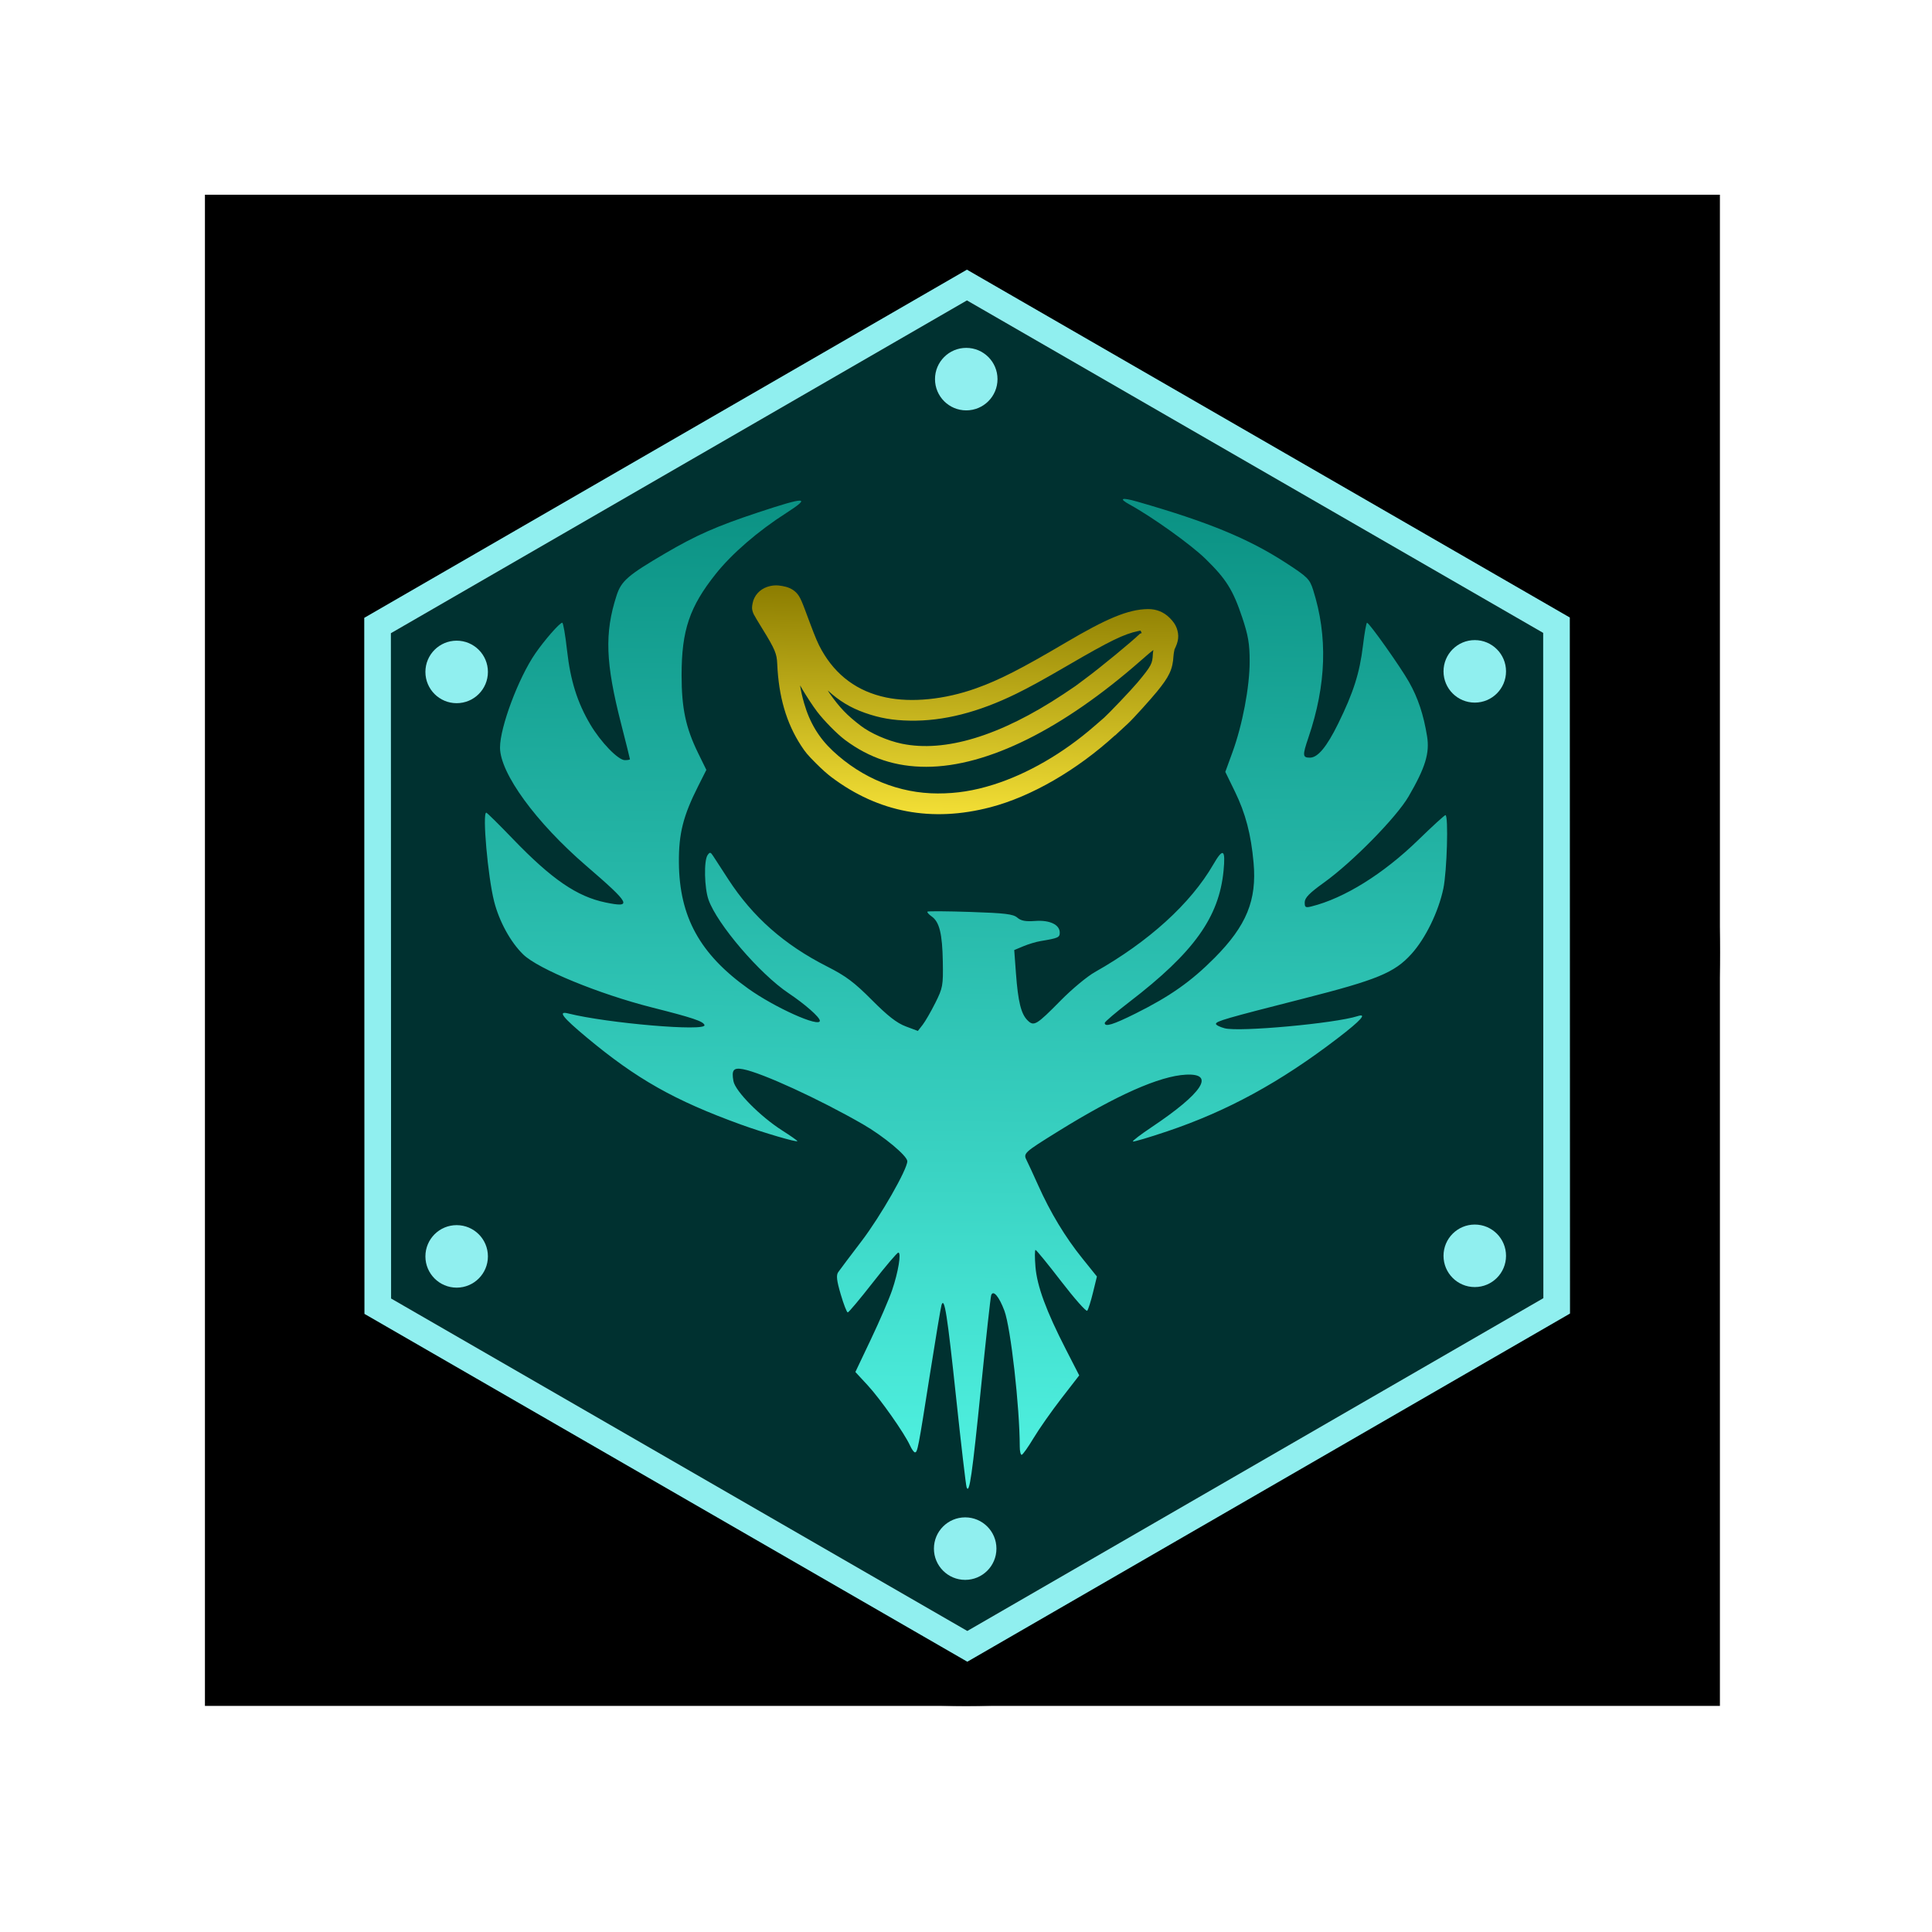 <?xml version="1.0" encoding="UTF-8" standalone="no"?>
<!-- Created with Inkscape (http://www.inkscape.org/) -->

<svg
   xmlns:dc="http://purl.org/dc/elements/1.1/"
   xmlns:cc="http://creativecommons.org/ns#"
   xmlns:rdf="http://www.w3.org/1999/02/22-rdf-syntax-ns#"
   xmlns:svg="http://www.w3.org/2000/svg"
   xmlns="http://www.w3.org/2000/svg"
   xmlns:xlink="http://www.w3.org/1999/xlink"
   xmlns:sodipodi="http://sodipodi.sourceforge.net/DTD/sodipodi-0.dtd"
   xmlns:inkscape="http://www.inkscape.org/namespaces/inkscape"
   width="507.555"
   height="507.551"
   id="svg4219"
   version="1.1"
   inkscape:version="0.91pre2 r"
   viewBox="0 0 507.555 507.551"
   sodipodi:docname="phoenix.svg">
  <defs
     id="defs4221">
    <filter
       inkscape:collect="always"
       id="filter3932">
      <feGaussianBlur
         inkscape:collect="always"
         stdDeviation="9.92"
         id="feGaussianBlur3934" />
    </filter>
    <linearGradient
       inkscape:collect="always"
       xlink:href="#linearGradient3916"
       id="linearGradient3995"
       gradientUnits="userSpaceOnUse"
       x1="416.435"
       y1="816.507"
       x2="419.934"
       y2="559.364"
       gradientTransform="translate(-202.031,-457.599)" />
    <linearGradient
       id="linearGradient3916">
      <stop
         style="stop-color:#50f2e1;stop-opacity:1;"
         offset="0"
         id="stop3918" />
      <stop
         style="stop-color:#0b9284;stop-opacity:1;"
         offset="1"
         id="stop3920" />
    </linearGradient>
    <linearGradient
       inkscape:collect="always"
       xlink:href="#linearGradient3989"
       id="linearGradient3987"
       x1="424.477"
       y1="640.681"
       x2="425.727"
       y2="581.396"
       gradientUnits="userSpaceOnUse"
       gradientTransform="translate(-202.031,-457.599)" />
    <linearGradient
       id="linearGradient3989">
      <stop
         id="stop3991"
         offset="0"
         style="stop-color:#f2de35;stop-opacity:1;" />
      <stop
         id="stop3993"
         offset="1"
         style="stop-color:#8b7c00;stop-opacity:1;" />
    </linearGradient>
  </defs>
  <sodipodi:namedview
     id="base"
     pagecolor="#ffffff"
     bordercolor="#666666"
     borderopacity="1.0"
     inkscape:pageopacity="0.0"
     inkscape:pageshadow="2"
     inkscape:zoom="0.7"
     inkscape:cx="26.301659"
     inkscape:cy="100.10239"
     inkscape:document-units="px"
     inkscape:current-layer="layer1"
     showgrid="false"
     fit-margin-top="0"
     fit-margin-left="0"
     fit-margin-right="0"
     fit-margin-bottom="0"
     inkscape:window-width="1920"
     inkscape:window-height="1054"
     inkscape:window-x="1920"
     inkscape:window-y="0"
     inkscape:window-maximized="1" />
  <g
     inkscape:label="Layer 1"
     inkscape:groupmode="layer"
     id="layer1"
     transform="translate(-64.794,-96.444)">
    <g
       transform="translate(102.775,127.2)"
       id="g4867">
      <circle
         r="193"
         cy="610.362"
         cx="611"
         inkscape:export-ydpi="299"
         inkscape:export-xdpi="299"
         inkscape:export-filename="helios-badge.png"
         transform="translate(-395.144,-390.937)"
         id="path4493"
         style="fill:#000000;stroke:#000000;stroke-width:10;stroke-linecap:round;stroke-linejoin:miter;stroke-miterlimit:4;stroke-dasharray:none;stroke-dashoffset:0;stroke-opacity:1"
         d="m 804,610.362 a 193,193 0 0 1 -193,193 193,193 0 0 1 -193,-193 193,193 0 0 1 193,-193 193,193 0 0 1 193,193 z" />
      <rect
         inkscape:export-ydpi="120"
         inkscape:export-xdpi="120"
         inkscape:export-filename="phoenix-badge-square.png"
         y="20.401"
         x="15.856"
         height="397"
         width="398"
         id="rect3024"
         style="fill:#000000;fill-opacity:1;stroke:#ff0000;stroke-width:0.01;stroke-linecap:butt;stroke-linejoin:miter;stroke-miterlimit:4;stroke-dasharray:none;stroke-dashoffset:0;stroke-opacity:1" />
      <path
         sodipodi:type="star"
         style="fill:#003130;fill-opacity:1;stroke:none"
         id="path3887"
         sodipodi:sides="6"
         sodipodi:cx="468.10468"
         sodipodi:cy="497.28336"
         sodipodi:r1="151.89577"
         sodipodi:r2="35.47345"
         sodipodi:arg1="0.78539816"
         sodipodi:arg2="1.3089969"
         inkscape:flatsided="true"
         inkscape:rounded="0"
         inkscape:randomized="0"
         d="M 575.511,604.69 428.791,644.003 321.385,536.597 360.698,389.877 507.418,350.563 614.825,457.97 Z"
         transform="matrix(1.137,-0.305,0.305,1.137,-467.814,-199.699)"
         inkscape:export-filename="helios-badge.png"
         inkscape:export-xdpi="299"
         inkscape:export-ydpi="299" />
      <path
         sodipodi:type="star"
         style="fill:none;stroke:#000000;stroke-width:5.948;stroke-linecap:round;stroke-linejoin:miter;stroke-miterlimit:4;stroke-dasharray:none;stroke-dashoffset:0;stroke-opacity:1;filter:url(#filter3932)"
         id="path3113"
         sodipodi:sides="6"
         sodipodi:cx="468.10468"
         sodipodi:cy="497.28336"
         sodipodi:r1="151.89577"
         sodipodi:r2="35.47345"
         sodipodi:arg1="0.78539816"
         sodipodi:arg2="1.3089969"
         inkscape:flatsided="true"
         inkscape:rounded="0"
         inkscape:randomized="0"
         d="M 575.511,604.69 428.791,644.003 321.385,536.597 360.698,389.877 507.418,350.563 614.825,457.97 Z"
         transform="matrix(1.137,-0.305,0.305,1.137,-467.814,-199.699)"
         inkscape:export-filename="helios-badge.png"
         inkscape:export-xdpi="299"
         inkscape:export-ydpi="299" />
      <path
         inkscape:export-ydpi="299"
         inkscape:export-xdpi="299"
         inkscape:export-filename="helios-badge.png"
         transform="matrix(1.137,-0.305,0.305,1.137,-467.814,-199.699)"
         d="M 575.511,604.69 428.791,644.003 321.385,536.597 360.698,389.877 507.418,350.563 614.825,457.97 Z"
         inkscape:randomized="0"
         inkscape:rounded="0"
         inkscape:flatsided="true"
         sodipodi:arg2="1.3089969"
         sodipodi:arg1="0.78539816"
         sodipodi:r2="35.47345"
         sodipodi:r1="151.89577"
         sodipodi:cy="497.28336"
         sodipodi:cx="468.10468"
         sodipodi:sides="6"
         id="path4280"
         style="fill:none;stroke:#90efef;stroke-width:5.948;stroke-linecap:round;stroke-linejoin:miter;stroke-miterlimit:4;stroke-dasharray:none;stroke-dashoffset:0;stroke-opacity:1"
         sodipodi:type="star" />
      <path
         inkscape:connector-curvature="0"
         id="path2996"
         d="m 215.959,359.981 c -0.198,-0.542 -1.443,-11.177 -2.767,-23.634 -2.318,-21.803 -3.059,-26.517 -3.822,-24.29 -0.185,0.542 -1.569,8.813 -3.074,18.382 -3.051,19.397 -3.235,20.351 -3.915,20.351 -0.264,0 -0.848,-0.812 -1.297,-1.805 -1.445,-3.193 -7.781,-12.204 -11.114,-15.807 l -3.236,-3.498 4.107,-8.647 c 2.259,-4.756 4.747,-10.523 5.53,-12.815 1.632,-4.781 2.488,-9.968 1.633,-9.902 -0.32,0.025 -3.335,3.57 -6.699,7.878 -3.365,4.308 -6.323,7.833 -6.574,7.833 -0.251,0 -1.083,-2.142 -1.85,-4.76 -1.074,-3.671 -1.222,-5.005 -0.647,-5.834 0.41,-0.591 3.19,-4.283 6.177,-8.206 4.931,-6.475 11.966,-18.773 11.966,-20.917 0,-1.403 -6.214,-6.578 -11.672,-9.72 -11.463,-6.599 -26.51,-13.512 -31.466,-14.455 -2.526,-0.481 -3.085,0.211 -2.536,3.136 0.502,2.675 7.063,9.305 12.848,12.984 2.168,1.378 3.941,2.624 3.941,2.768 0,0.405 -8.927,-2.21 -14.771,-4.328 -17.504,-6.342 -27.479,-11.978 -40.646,-22.969 -6.315,-5.271 -7.602,-6.949 -4.786,-6.242 10.303,2.586 36.39,4.805 35.803,3.046 -0.329,-0.987 -3.093,-1.915 -13.677,-4.59 -14.003,-3.54 -29.985,-10.106 -33.934,-13.942 -3.339,-3.242 -6.312,-8.664 -7.658,-13.963 -1.644,-6.474 -3.128,-23.305 -2.056,-23.305 0.185,0 3.336,3.113 7,6.918 10.198,10.587 16.827,15.134 24.329,16.683 7.152,1.477 6.593,0.416 -5.078,-9.642 -13.198,-11.374 -22.624,-24.296 -22.642,-31.042 -0.015,-5.342 4.834,-18.283 9.263,-24.719 2.445,-3.553 6.421,-8.093 7.088,-8.093 0.247,0 0.811,3.257 1.253,7.237 0.882,7.928 2.694,13.711 6.104,19.478 2.763,4.672 7.333,9.392 9.093,9.392 0.732,0 1.33,-0.114 1.33,-0.254 0,-0.14 -1.033,-4.284 -2.295,-9.21 -4.129,-16.111 -4.411,-23.896 -1.221,-33.772 1.242,-3.846 2.961,-5.338 12.755,-11.076 8.188,-4.797 13.53,-7.152 24.397,-10.755 12.646,-4.193 14.137,-4.161 7.395,0.157 -7.381,4.727 -14.22,10.637 -18.458,15.948 -6.912,8.663 -9.002,14.847 -9.002,26.643 0,8.679 1.097,13.843 4.35,20.48 l 2.155,4.396 -2.12,4.205 c -3.986,7.906 -5.151,12.519 -5.091,20.156 0.112,14.233 5.506,24.035 18.219,33.107 7.011,5.003 18.809,10.292 18.809,8.433 0,-0.914 -3.902,-4.351 -8.206,-7.229 -7.577,-5.066 -18.776,-18.138 -21.042,-24.56 -1.097,-3.109 -1.25,-10.273 -0.25,-11.72 0.592,-0.856 0.783,-0.827 1.467,0.226 0.433,0.666 2.223,3.423 3.978,6.127 6.412,9.875 14.7,17.194 25.907,22.878 4.98,2.526 7.184,4.173 11.817,8.833 4.155,4.179 6.559,6.053 8.887,6.926 l 3.191,1.197 1.246,-1.594 c 0.685,-0.877 2.186,-3.473 3.335,-5.769 1.97,-3.935 2.083,-4.554 1.975,-10.789 -0.128,-7.401 -0.891,-10.502 -2.937,-11.935 -0.763,-0.534 -1.257,-1.099 -1.099,-1.255 0.159,-0.156 5.242,-0.119 11.297,0.082 9.101,0.303 11.233,0.561 12.307,1.492 0.968,0.839 2.16,1.062 4.681,0.876 3.829,-0.284 6.47,0.964 6.47,3.058 0,1.28 -0.401,1.457 -5.053,2.228 -1.154,0.191 -3.18,0.8 -4.501,1.352 l -2.403,1.004 0.45,6.077 c 0.553,7.466 1.338,10.679 3.022,12.363 1.695,1.695 2.326,1.319 8.813,-5.264 2.889,-2.931 6.877,-6.246 8.863,-7.367 14.185,-8.004 25.19,-17.999 31.144,-28.285 2.575,-4.449 3.252,-4.038 2.699,1.641 -1.193,12.242 -7.807,21.459 -24.72,34.45 -3.573,2.745 -6.497,5.237 -6.497,5.539 0,1.13 2.185,0.463 8.055,-2.459 9.087,-4.522 14.656,-8.445 20.831,-14.671 8.354,-8.424 11.097,-15.122 10.219,-24.948 -0.669,-7.49 -2.107,-12.974 -4.903,-18.707 l -2.525,-5.176 1.867,-5.116 c 2.639,-7.23 4.532,-17.215 4.532,-23.901 0,-4.587 -0.383,-6.853 -1.952,-11.535 -2.433,-7.263 -4.222,-10.118 -9.673,-15.436 -3.825,-3.732 -13.962,-10.985 -19.899,-14.238 -2.998,-1.643 -2.148,-1.96 2.035,-0.759 18.58,5.335 29.133,9.679 38.92,16.019 5.756,3.729 6.325,4.289 7.229,7.123 3.901,12.231 3.498,24.948 -1.23,38.85 -1.59,4.674 -1.545,5.256 0.4,5.256 2.068,0 4.406,-2.815 7.409,-8.917 4.019,-8.167 5.66,-13.319 6.517,-20.461 0.401,-3.34 0.886,-6.067 1.079,-6.061 0.591,0.02 8.755,11.545 11.026,15.564 2.364,4.184 3.816,8.546 4.744,14.246 0.721,4.43 -0.443,8.229 -4.843,15.804 -3.195,5.501 -14.77,17.285 -22.247,22.649 -3.8,2.726 -5.037,3.99 -5.051,5.159 -0.017,1.363 0.198,1.494 1.787,1.097 8.618,-2.153 18.879,-8.54 28.044,-17.458 3.688,-3.588 6.9,-6.524 7.138,-6.524 0.83,0 0.402,14.807 -0.56,19.348 -1.29,6.092 -4.693,13.052 -8.368,17.119 -4.454,4.928 -8.963,6.791 -28.427,11.745 -20.346,5.179 -22.937,5.928 -22.937,6.636 0,0.298 1.034,0.817 2.298,1.152 3.821,1.014 28.865,-1.271 34.89,-3.183 2.666,-0.846 0.913,1.108 -5.184,5.778 -15.106,11.573 -28.941,19.13 -44.814,24.478 -4.802,1.618 -8.856,2.816 -9.01,2.662 -0.154,-0.154 2.034,-1.826 4.862,-3.717 13.477,-9.01 16.9,-14.241 9.054,-13.835 -6.903,0.357 -18.279,5.406 -33.558,14.894 -9.069,5.631 -9.208,5.76 -8.243,7.662 0.417,0.823 1.771,3.757 3.008,6.519 3.204,7.154 7.084,13.581 11.554,19.137 l 3.873,4.815 -1.033,4.223 c -0.568,2.323 -1.25,4.467 -1.516,4.764 -0.266,0.298 -3.341,-3.173 -6.834,-7.714 -3.493,-4.54 -6.527,-8.255 -6.742,-8.255 -0.216,0 -0.224,2.003 -0.019,4.452 0.427,5.095 2.829,11.607 8.01,21.712 l 3.485,6.798 -4.69,6.056 c -2.579,3.331 -5.872,8.026 -7.316,10.433 -1.444,2.408 -2.848,4.378 -3.118,4.379 -0.271,6.4e-4 -0.494,-0.959 -0.495,-2.132 -0.013,-10.373 -2.373,-31.265 -4.035,-35.719 -1.401,-3.753 -2.957,-5.577 -3.477,-4.073 -0.17,0.492 -1.369,11.382 -2.664,24.2 -2.335,23.113 -3.07,28.212 -3.782,26.26 z"
         style="fill:url(#linearGradient3995);fill-opacity:1" />
      <circle
         r="1.071"
         cy="529.148"
         cx="416.786"
         transform="matrix(7.667,0,0,7.667,-2979.635,-3988.134)"
         id="path3889"
         style="fill:#90efef;fill-opacity:1;stroke:none"
         d="m 417.857,529.148 a 1.071,1.071 0 0 1 -1.071,1.071 1.071,1.071 0 0 1 -1.071,-1.071 1.071,1.071 0 0 1 1.071,-1.071 1.071,1.071 0 0 1 1.071,1.071 z" />
      <circle
         r="1.071"
         cy="529.148"
         cx="416.786"
         style="fill:#90efef;fill-opacity:1;stroke:none"
         id="path3891"
         transform="matrix(7.667,0,0,7.667,-2846.043,-3911.363)"
         d="m 417.857,529.148 a 1.071,1.071 0 0 1 -1.071,1.071 1.071,1.071 0 0 1 -1.071,-1.071 1.071,1.071 0 0 1 1.071,-1.071 1.071,1.071 0 0 1 1.071,1.071 z" />
      <circle
         r="1.071"
         cy="529.148"
         cx="416.786"
         transform="matrix(7.667,0,0,7.667,-2846.043,-3757.82)"
         id="path3897"
         style="fill:#90efef;fill-opacity:1;stroke:none"
         d="m 417.857,529.148 a 1.071,1.071 0 0 1 -1.071,1.071 1.071,1.071 0 0 1 -1.071,-1.071 1.071,1.071 0 0 1 1.071,-1.071 1.071,1.071 0 0 1 1.071,1.071 z" />
      <circle
         r="1.071"
         cy="529.148"
         cx="416.786"
         style="fill:#90efef;fill-opacity:1;stroke:none"
         id="path3899"
         transform="matrix(-7.667,0,0,-7.667,3411.079,4433.058)"
         d="m 417.857,529.148 a 1.071,1.071 0 0 1 -1.071,1.071 1.071,1.071 0 0 1 -1.071,-1.071 1.071,1.071 0 0 1 1.071,-1.071 1.071,1.071 0 0 1 1.071,1.071 z" />
      <circle
         r="1.071"
         cy="529.148"
         cx="416.786"
         transform="matrix(-7.667,0,0,-7.667,3277.486,4356.287)"
         id="path3901"
         style="fill:#90efef;fill-opacity:1;stroke:none"
         d="m 417.857,529.148 a 1.071,1.071 0 0 1 -1.071,1.071 1.071,1.071 0 0 1 -1.071,-1.071 1.071,1.071 0 0 1 1.071,-1.071 1.071,1.071 0 0 1 1.071,1.071 z" />
      <circle
         r="1.071"
         cy="529.148"
         cx="416.786"
         style="fill:#90efef;fill-opacity:1;stroke:none"
         id="path3903"
         transform="matrix(-7.667,0,0,-7.667,3277.486,4202.744)"
         d="m 417.857,529.148 a 1.071,1.071 0 0 1 -1.071,1.071 1.071,1.071 0 0 1 -1.071,-1.071 1.071,1.071 0 0 1 1.071,-1.071 1.071,1.071 0 0 1 1.071,1.071 z" />
      <path
         sodipodi:nodetypes="ccccsscssccssccccssccsccsssscscsccccccccscccccsssccccscscssccscscccccc"
         inkscape:connector-curvature="0"
         id="path3966"
         d="m 165.55,123.035 c -0.677,0.034 -1.367,0.179 -2.031,0.406 -1.921,0.659 -3.412,2.283 -3.781,4.281 -0.158,0.851 -0.279,1.391 0.125,2.5 0.151,0.414 0.234,0.494 0.375,0.75 0.141,0.256 0.325,0.585 0.531,0.938 0.413,0.705 0.939,1.57 1.5,2.469 1.734,2.779 2.701,4.496 3.219,5.75 0.518,1.254 0.652,2.069 0.719,3.562 0.381,8.571 2.376,15.484 6.281,21.469 1.098,1.683 1.655,2.374 3.812,4.531 1.66,1.661 2.984,2.846 4.188,3.75 12.331,9.26 26.33,11.895 41.719,7.875 10.833,-2.83 22.722,-9.768 32.719,-18.875 l 0.062,0 0.562,-0.531 c 1.292,-1.198 2.56,-2.359 2.844,-2.625 1.48,-1.387 5.983,-6.398 7.594,-8.375 1.536,-1.885 2.558,-3.295 3.25,-4.75 0.692,-1.455 0.975,-2.909 1.062,-4.531 0.05,-0.932 0.344,-1.915 0.25,-1.719 0.51,-1.066 0.85,-1.909 0.969,-2.906 0.119,-0.997 -0.079,-1.982 -0.406,-2.844 -0.335,-0.881 -0.92,-1.701 -1.812,-2.594 -1.547,-1.552 -3.511,-2.339 -5.719,-2.312 -5.246,0.063 -10.98,2.551 -21.656,8.844 -11.714,6.904 -17.339,9.774 -23.469,11.969 -8.313,2.977 -16.992,3.802 -23.656,2.406 -7.506,-1.572 -13.174,-5.751 -16.938,-12.438 -0.92,-1.634 -1.561,-3.084 -3.219,-7.531 -1.907,-5.115 -2.354,-6.497 -3.5,-7.625 -1.015,-1.004 -2.278,-1.453 -3.594,-1.688 -0.658,-0.117 -1.323,-0.191 -2,-0.156 z m 96.094,11.875 c 0.015,0.023 0.016,0.039 0.031,0.062 0.136,0.21 0.169,0.377 0.281,0.594 -0.196,0.098 -0.344,0.032 -0.562,0.25 -1.752,1.752 -10.436,8.927 -14.375,11.812 -0.958,0.702 -2.058,1.541 -2.469,1.844 -0.259,0.191 -1.789,1.219 -3.156,2.125 -16.765,11.111 -31.196,15.347 -42.438,13.031 -3.794,-0.782 -8.233,-2.745 -10.812,-4.719 -3.67,-2.809 -5.457,-4.679 -8.219,-8.562 -0.167,-0.235 -0.287,-0.501 -0.438,-0.719 2.97,2.727 5.903,4.524 9.719,5.875 3.94,1.395 7.343,1.982 11.875,2.062 8.793,0.157 17.955,-2.192 27.906,-7.062 3.385,-1.657 7.253,-3.779 13.531,-7.438 11.206,-6.53 14.764,-8.241 18.5,-9.031 0.234,-0.05 0.42,-0.092 0.625,-0.125 z m 3.375,5.094 c -0.027,0.317 -0.108,0.624 -0.125,0.969 -0.073,1.493 -0.173,2.122 -0.656,3.062 -0.484,0.941 -1.512,2.274 -3.406,4.531 -0.791,0.942 -2.714,3.03 -4.562,4.969 -1.849,1.938 -3.751,3.874 -4.188,4.25 -0.356,0.307 -1.505,1.296 -2.562,2.219 -8.191,7.142 -17.606,12.569 -26.531,15.375 -5.16,1.622 -9.62,2.316 -14.625,2.312 -10.076,-0.007 -19.831,-3.946 -27.562,-11.188 -3.633,-3.403 -6.051,-7.383 -7.531,-12.5 -0.501,-1.731 -0.815,-3.138 -1.062,-4.719 0.218,0.377 0.383,0.691 0.625,1.094 1.227,2.04 2.693,4.294 3.844,5.812 1.762,2.326 5.255,5.894 7.375,7.469 6.427,4.774 13.3,7.04 21.312,7.031 16.191,-0.016 35.998,-10.058 56.25,-27.812 1.15,-1.008 2.447,-2.113 2.344,-2.031 z"
         style="color:#000000;font-style:normal;font-variant:normal;font-weight:normal;font-stretch:normal;font-size:medium;line-height:normal;font-family:Sans;-inkscape-font-specification:Sans;text-indent:0;text-align:start;text-decoration:none;text-decoration-line:none;letter-spacing:normal;word-spacing:normal;text-transform:none;direction:ltr;block-progression:tb;writing-mode:lr-tb;baseline-shift:baseline;text-anchor:start;display:inline;overflow:visible;visibility:visible;fill:url(#linearGradient3987);fill-opacity:1;fill-rule:nonzero;stroke:none;stroke-width:4;marker:none;enable-background:accumulate" />
    </g>
  </g>
</svg>
